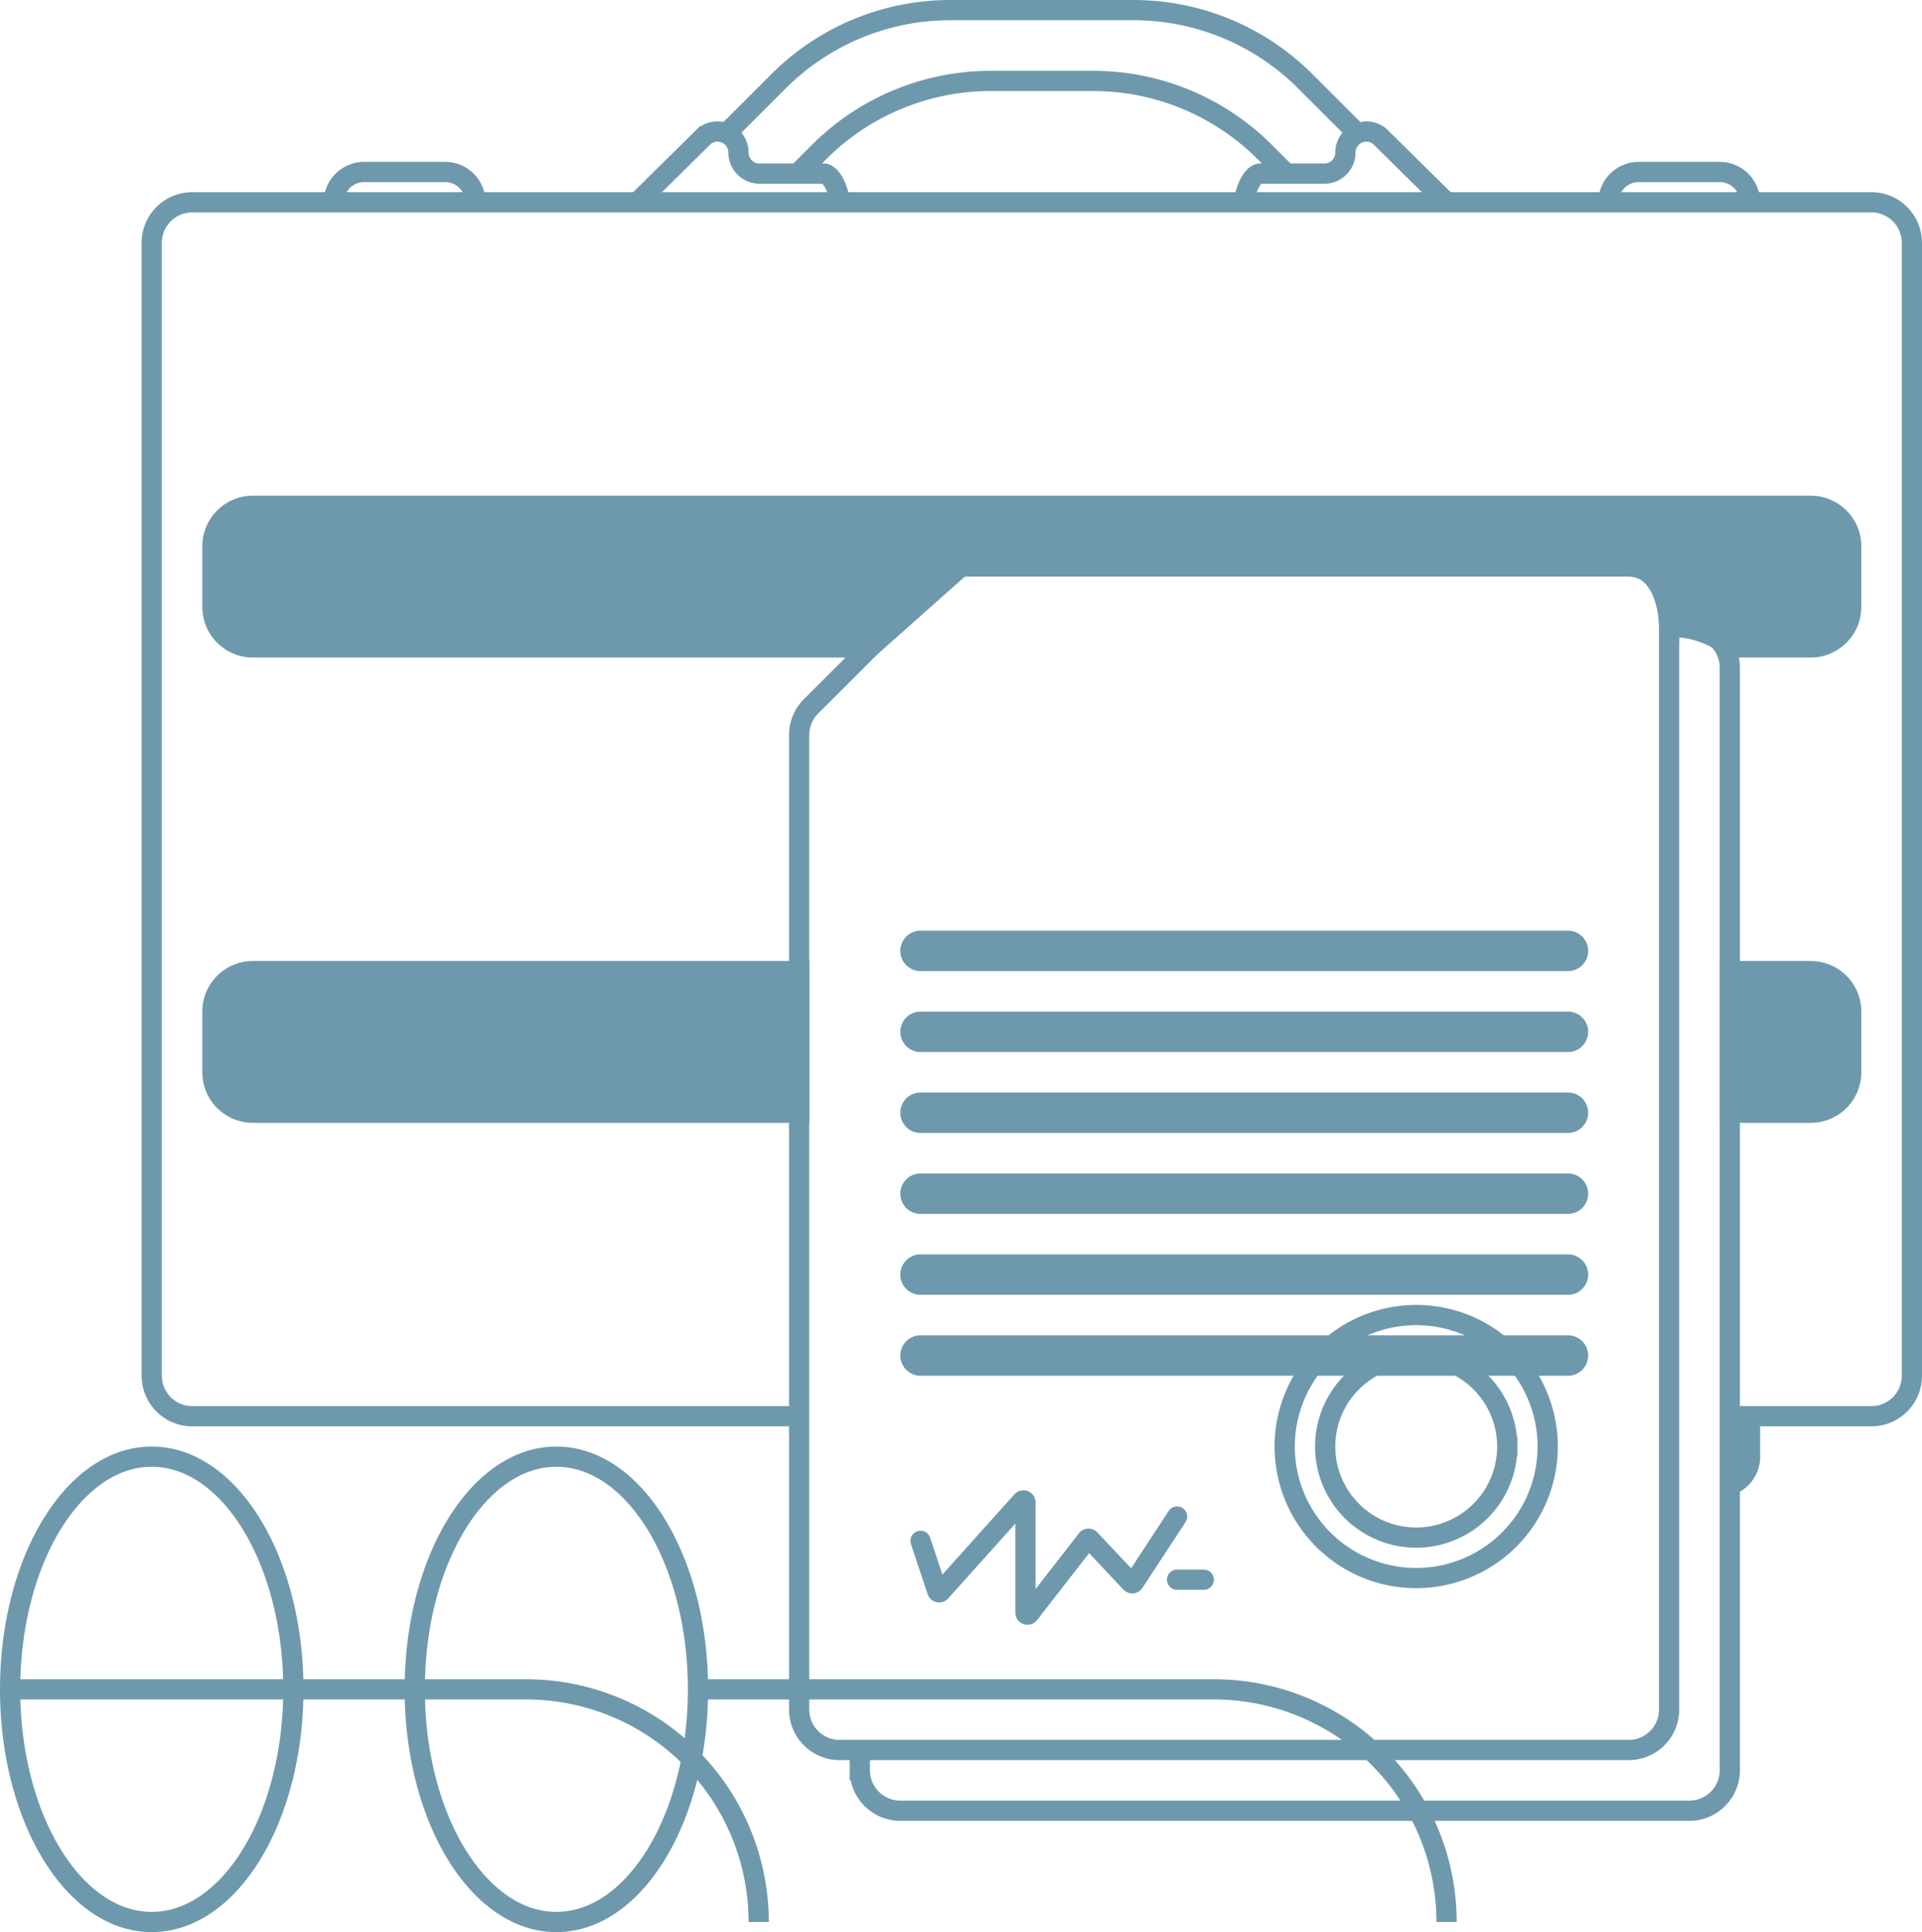 <svg xmlns="http://www.w3.org/2000/svg" width="95" height="95.5" viewBox="0 0 95 95.5"><g transform="translate(-1322 -1267)"><path d="M168,333a2,2,0,0,0-2,2v3a2,2,0,0,0,2,2h30.5l4.5-4h33c1.6,0,2,2,2,3a4.49,4.49,0,0,1,3,1h4a2,2,0,0,0,2-2v-3a2,2,0,0,0-2-2Z" transform="translate(1166.5 959)" fill="#6e99ac" stroke="#6e99ac" stroke-width="1"/><path d="M168,356a2,2,0,0,0-2,2v3a2,2,0,0,0,2,2h27v-7Z" transform="translate(1166.5 959)" fill="#6e99ac" stroke="#6e99ac" stroke-width="1"/><path d="M247,358a2,2,0,0,0-2-2h-4v7h4a2,2,0,0,0,2-2Z" transform="translate(1166.5 959)" fill="#6e99ac" stroke="#6e99ac" stroke-width="1"/><path d="M201,355h32m-32,8h32m-32,8h32m-32-12h32m-32,8h32m-32,8h32" transform="translate(1166.5 959)" fill="none" stroke="#6e99ac" stroke-linecap="round" stroke-linejoin="round" stroke-width="2"/><path d="M191.5,314.5l2.485-2.485a12,12,0,0,1,8.486-3.515h9.058a12,12,0,0,1,8.486,3.515L222.5,314.5m-27.5,2,.985-.985A12,12,0,0,1,204.471,312h5.058a12,12,0,0,1,8.486,3.515l.985.985m-49,75c0,6.351-3.134,11.5-7,11.5s-7-5.149-7-11.5m14,0c0-6.351-3.134-11.5-7-11.5s-7,5.149-7,11.5m14,0h6m-20,0h25.5A11.5,11.5,0,0,1,193,403m-3-11.5c0,6.351-3.134,11.5-7,11.5s-7-5.149-7-11.5m14,0c0-6.351-3.134-11.5-7-11.5s-7,5.149-7,11.5m14,0h25.5A11.5,11.5,0,0,1,227,403a11.455,11.455,0,0,0-1.4-5.5M195,378H165a2,2,0,0,1-2-2V320a2,2,0,0,1,2-2h83a2,2,0,0,1,2,2v56a2,2,0,0,1-2,2h-6v2a1.5,1.5,0,0,1-1,1.415M198,394.5h38a2,2,0,0,0,2-2V339m-40,55.5h-1a2,2,0,0,1-2-2V344.328a2,2,0,0,1,.586-1.414l6.328-6.328a2,2,0,0,1,1.414-.586H236a2,2,0,0,1,2,2v1m-40,55.5v1a2,2,0,0,0,2,2h39a2,2,0,0,0,2-2V341a2,2,0,0,0-2-2h-1m-51-21,3.312-3.27a1.039,1.039,0,0,1,1.688.811,1.039,1.039,0,0,0,1.039,1.039H196.2c.442,0,.8.978.8,1.42Zm40,0-3.312-3.27a1.039,1.039,0,0,0-1.688.811,1.039,1.039,0,0,1-1.039,1.039H217.8c-.442,0-.8.978-.8,1.42Zm-53.5-1.5h4A1.5,1.5,0,0,1,179,318h-7A1.5,1.5,0,0,1,173.5,316.5Zm63,0h4A1.5,1.5,0,0,1,242,318h-7A1.5,1.5,0,0,1,236.5,316.5Zm-4.5,63a6.5,6.5,0,1,1-6.5-6.5A6.5,6.5,0,0,1,232,379.5Zm-2,0a4.5,4.5,0,1,1-4.5-4.5A4.5,4.5,0,0,1,230,379.5Z" transform="translate(1166.5 959)" fill="none" stroke="#6e99ac" stroke-width="1"/><path d="M201,384.16l.826,2.477a.1.1,0,0,0,.169.035l4.016-4.477a.1.1,0,0,1,.174.066v5.448a.1.1,0,0,0,.179.061l2.861-3.678a.1.1,0,0,1,.151-.007l2.017,2.143a.1.1,0,0,0,.157-.014l2.13-3.254m0,3.12H215" transform="translate(1166.5 959)" fill="none" stroke="#6e99ac" stroke-linecap="round" stroke-linejoin="round" stroke-width="1"/></g></svg>